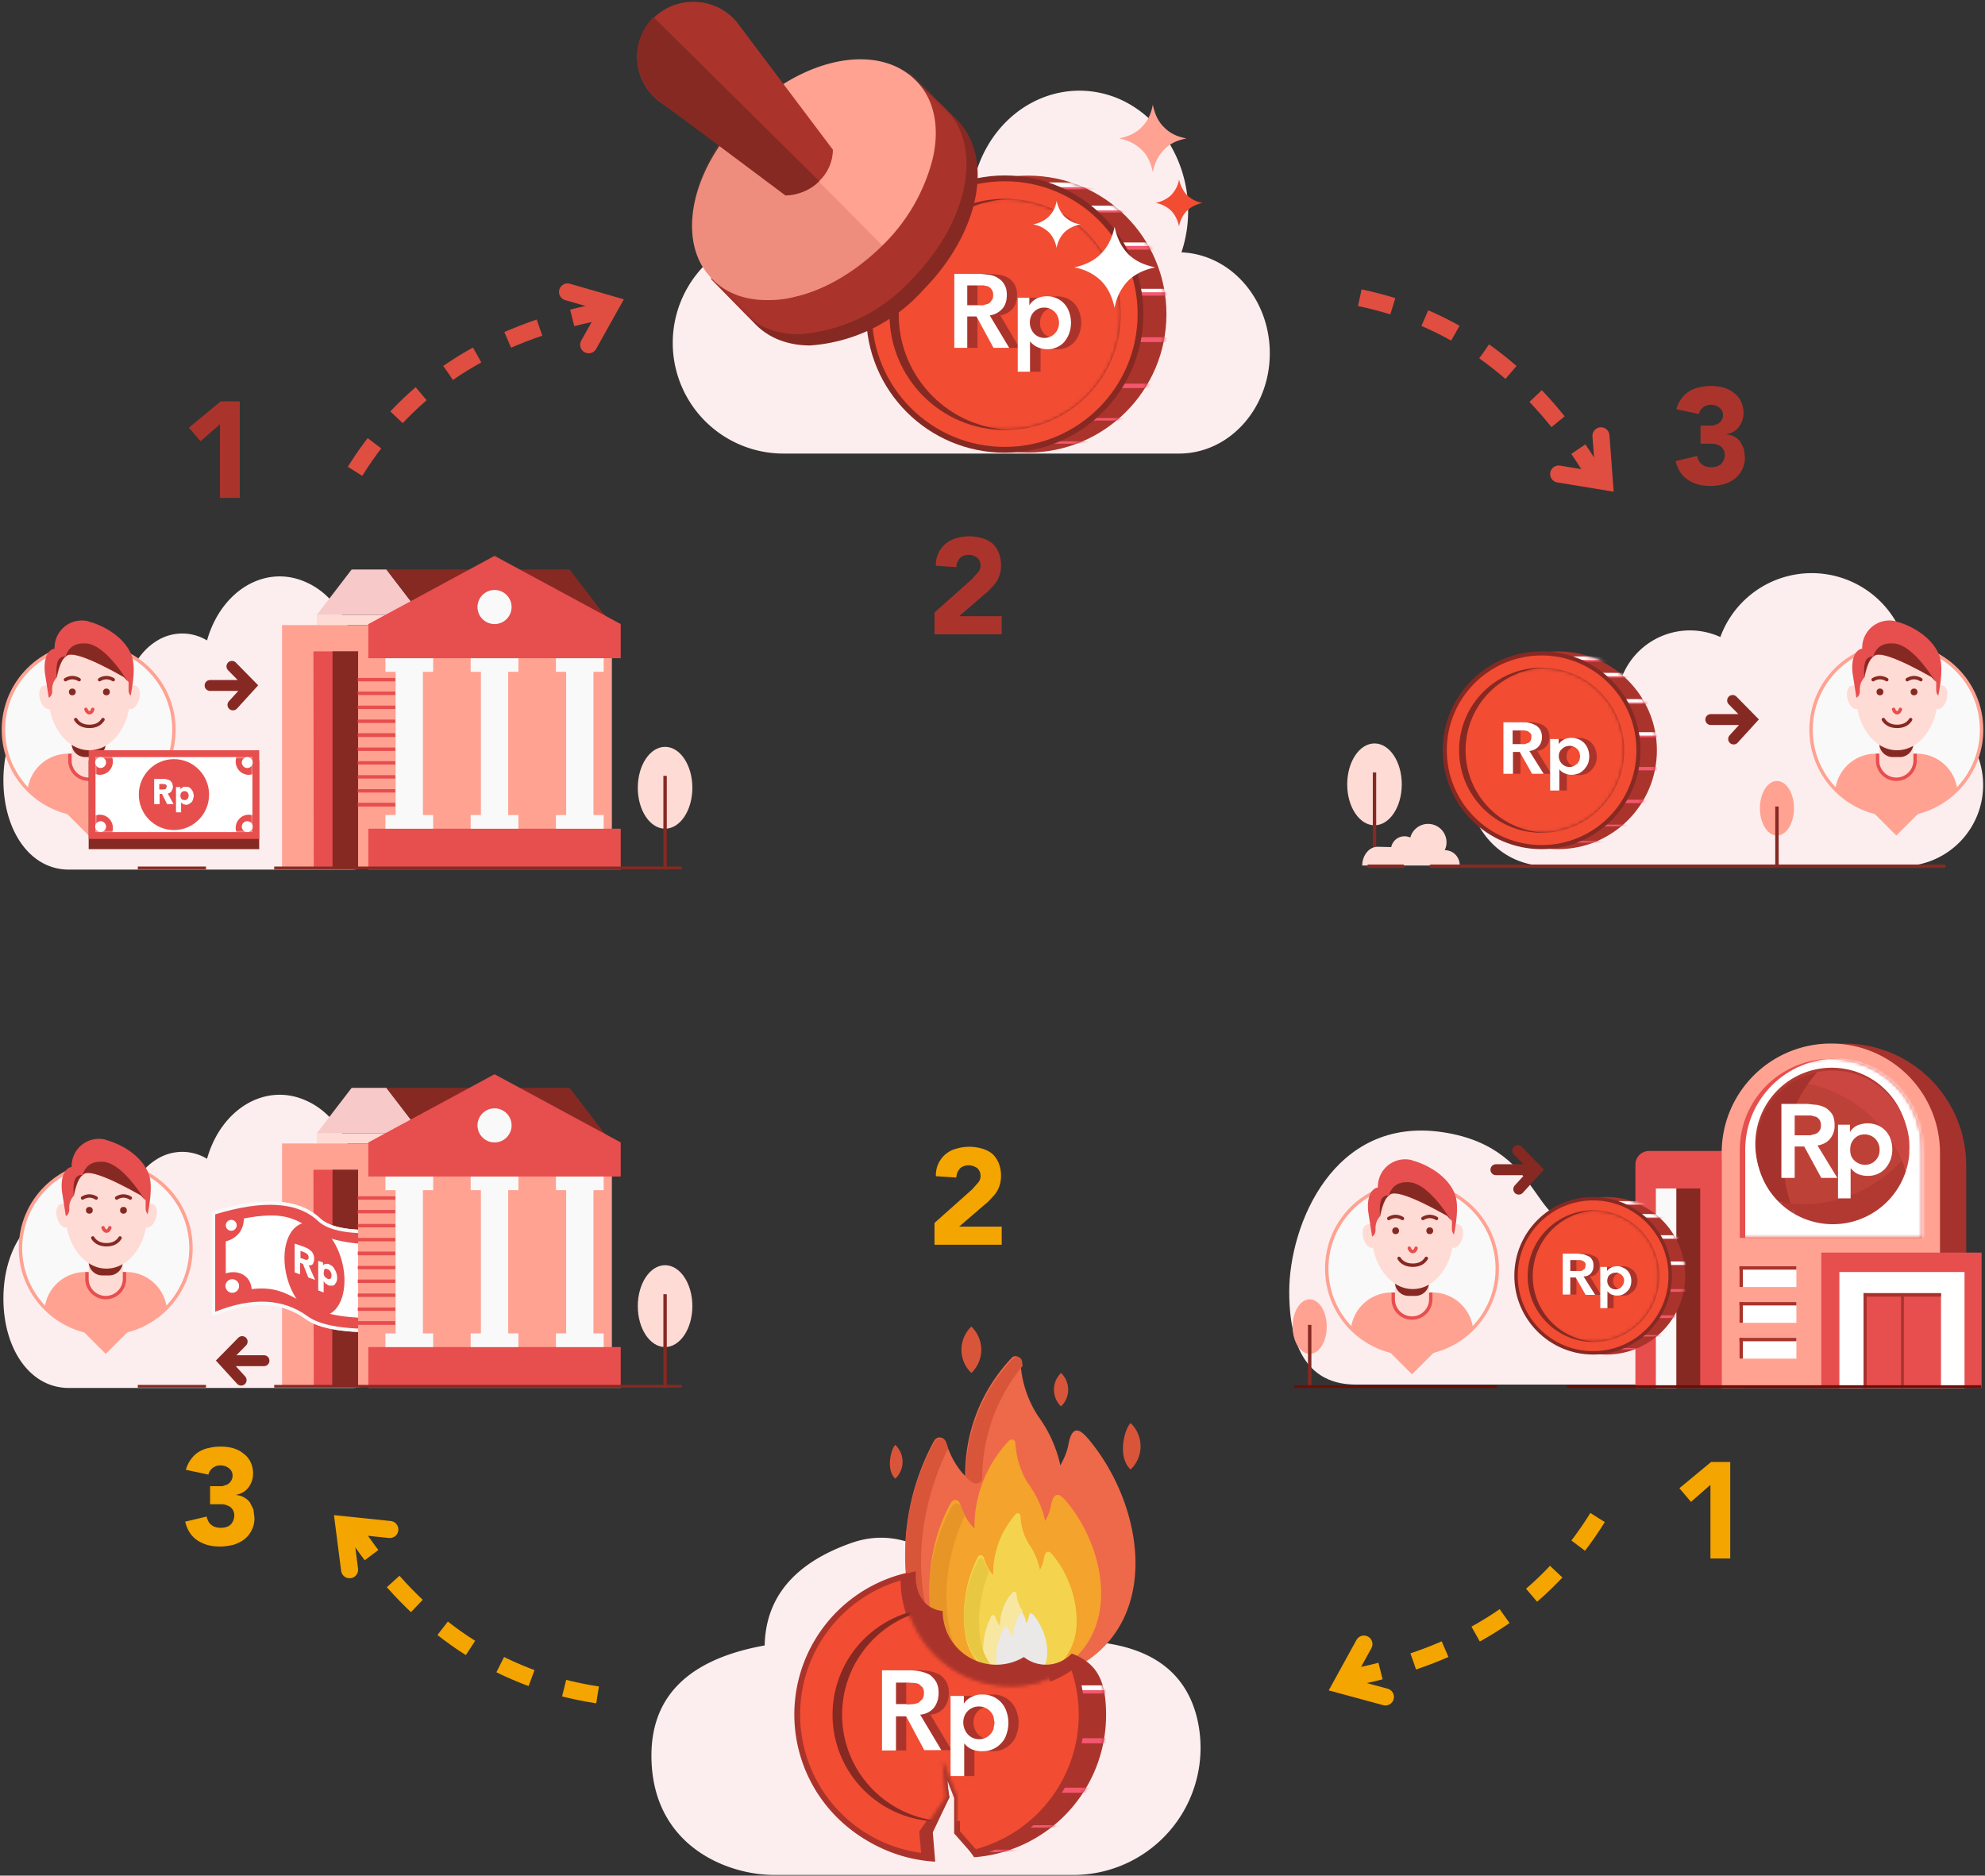 <svg xmlns="http://www.w3.org/2000/svg" xmlns:xlink="http://www.w3.org/1999/xlink" width="582" height="550"><rect width="100%" height="100%" fill="#333333" stroke="none"/><defs><circle id="a" cx="40.6" cy="40.6" r="40.6"/><circle id="c" cx="40.6" cy="40.6" r="40.6"/><circle id="e" cx="33.9" cy="33.9" r="33.9"/><circle id="g" cx="33.9" cy="33.9" r="33.9"/><path id="i" d="M79.2 60L66 73.3c-4 4.2-9.7 6.2-16 6.2A49 49 0 0 1 17 63.3C.3 46.5-3.9 24.5 7.1 13.3L21.1 0l58 60z"/><path id="k" d="M0 0h46.2v22.1H0z"/><path id="m" d="M0 0h46.2v22.1H0z"/><path id="o" d="M0 0h46.2v22.1H0z"/><path id="q" d="M0 0h46.2v22.1H0z"/><circle id="s" cx="29" cy="29" r="29"/><circle id="u" cx="29" cy="29" r="29"/><circle id="w" cx="24.2" cy="24.2" r="24.2"/><circle id="y" cx="24.2" cy="24.2" r="24.2"/><path id="A" d="M0 0h22.7v27.8H0z"/><path id="C" d="M26.7 0c14.8 0 26.8 12 26.8 26.7v25.8H0V26.7C0 12 12 0 26.7 0z"/><path id="E" d="M26.7 0c14.8 0 26.8 12 26.8 26.7v25.8H0V26.7C0 12 12 0 26.7 0z"/><ellipse id="G" cx="23.1" cy="23.1" rx="23.1" ry="23.1"/><ellipse id="I" cx="23.1" cy="23.1" rx="23.1" ry="23.1"/><ellipse id="K" cx="19.3" cy="19.3" rx="19.3" ry="19.3"/><ellipse id="M" cx="19.3" cy="19.3" rx="19.3" ry="19.3"/><path id="O" d="M23.3 51.6c.8 0 3 8.6 6.5 25.8l.6 6.6a41.8 41.8 0 0 0 38.7-41.8c0-9.5-2.4-15-10.1-17.8v.5c.1 1.8 0 2.8-.5 3.1C38 42 23.9 45.8 20 43.8c-6-3 1.7-22.3-5.4-22.3-3 0-3.4-7.1-1.5-21.3L12 .6C-5.1 6.4 2.9 23 2.9 42.2c0 23.9-3.5 9.4 20.4 9.4z"/><path id="Q" d="M23.3 51.6c.8 0 3 8.6 6.5 25.8l.6 6.6a41.8 41.8 0 0 0 38.7-41.8c0-9.5-2.4-15-10.1-17.8v.5c.1 1.8 0 2.8-.5 3.1C38 42 23.9 45.8 20 43.8c-6-3 1.7-22.3-5.4-22.3-3 0-3.4-7.1-1.5-21.3L12 .6C-5.1 6.4 2.9 23 2.9 42.2c0 23.9-3.5 9.4 20.4 9.4z"/><path id="S" d="M52.3 81.4L47 75.6V65.2l-4.2-10.7 1 10.7-7 10.4.6 7a41.8 41.8 0 0 1-6-82v.7A31.3 31.3 0 0 0 81 26.7a41.7 41.7 0 0 1-28.7 54.7z"/><path id="U" d="M52.3 81.4L47 75.6V65.2l-4.2-10.7 1 10.7-7 10.4.6 7a41.8 41.8 0 0 1-6-82v.7A31.3 31.3 0 0 0 81 26.7a41.7 41.7 0 0 1-28.7 54.7z"/><path id="W" d="M52.3 81.4L47 75.6V65.2l-4.2-10.7 1 10.7-7 10.4.6 7a41.8 41.8 0 0 1-6-82v.7A31.3 31.3 0 0 0 81 26.7a41.7 41.7 0 0 1-28.7 54.7z"/><path id="Y" d="M52.3 81.4L47 75.6V65.2l-4.2-10.7 1 10.7-7 10.4.6 7a41.8 41.8 0 0 1-6-82v.7A31.3 31.3 0 0 0 81 26.7a41.7 41.7 0 0 1-28.7 54.7z"/></defs><g fill="none" fill-rule="evenodd"><path fill="#FCEEEE" fill-rule="nonzero" d="M229.8 68.1c2 0 21 .2 23 .6 1.4-8 6.1-14.7 12.6-18.4a21.9 21.9 0 0 1 21-.4c6-18.4 24.3-27.8 41-21.2 16.5 6.7 25.1 27 19 45.3 14.6.6 26.1 13.9 25.9 30-.2 16-12 29-26.6 29h-116a32.4 32.4 0 0 1 0-64.9z"/><path fill="#FFA292" fill-rule="nonzero" d="M328.1 40.6c2.8-.6 5-1.6 6.6-3.3 1.7-1.6 2.8-3.8 3.3-6.6.6 2.8 1.6 5 3.3 6.6 1.6 1.7 3.8 2.8 6.6 3.3-2.8.5-5 1.6-6.6 3.3a12.5 12.5 0 0 0-3.3 6.6c-.6-2.8-1.6-5-3.3-6.6a12.5 12.5 0 0 0-6.6-3.3z"/><g transform="translate(254 51.5)"><circle cx="40.6" cy="40.6" r="40.6" fill="#AA342C" fill-rule="nonzero" transform="translate(6.8)"/><g transform="translate(6.8)"><mask id="b" fill="#fff"><use xlink:href="#a"/></mask><path fill="#F5576E" fill-rule="nonzero" d="M40.6 3.4h40.7V4H40.6v-.7zm0 6.8h40.7v.6H40.6v-.6zm0 10.1h40.7v1.4H40.6v-1.4zm0 13.6h40.7v1.3H40.6V34zm0 13.5h40.7v1.4H40.6v-1.4zm0 13.6h40.7v1.3H40.6V61zm0 10.1h40.7v.7H40.6v-.7zm0 6.8h40.7v.7H40.6v-.7z" mask="url(#b)"/></g><g transform="translate(6.8)"><mask id="d" fill="#fff"><use xlink:href="#c"/></mask><path fill="#FFF" fill-rule="nonzero" d="M63.7 19.6h15.6v1H63.7v-1zm2 13.6h15.6v1H65.7v-1zM58.3 8.8h15.5v1.4H58.3V8.8zM46.7 2h15.6v1.4H46.7V2z" mask="url(#d)"/></g><circle cx="40.6" cy="40.6" r="39.8" fill="#F24C32" fill-rule="nonzero" stroke="#862923" stroke-width="1.7"/><g><circle cx="33.9" cy="33.9" r="33.9" fill="#862923" fill-rule="nonzero" transform="translate(6.8 6.8)"/><g transform="translate(6.8 6.8)"><mask id="f" fill="#fff"><use xlink:href="#e"/></mask><circle cx="36.6" cy="33.9" r="33.9" fill="#F24C32" fill-rule="nonzero" mask="url(#f)"/></g><g transform="translate(6.8 6.8)"><mask id="h" fill="#fff"><use xlink:href="#g"/></mask><g fill-rule="nonzero" mask="url(#h)"><path fill="#AA342C" d="M22 22h7.4l3 .3c1 .2 1.8.5 2.6 1 .7.5 1.3 1.1 1.7 1.9.5.8.7 1.8.7 3 0 1.6-.4 3-1.3 4-.8 1-2 1.7-3.6 2l5.6 9.5h-4.6l-5-9.2h-2.7v9.2H22V22zm6.8 9.2h1.6l1.5-.4c.4-.2.8-.5 1.1-1 .3-.3.4-.9.4-1.6a2.4 2.4 0 0 0-1.4-2.4l-1.4-.4h-4.8v5.8h3zM40.7 29H44v2.2c.6-.9 1.3-1.5 2.2-2 .9-.4 1.9-.6 2.9-.6s2 .2 3 .6a6.7 6.7 0 0 1 3.6 4.1 9.4 9.4 0 0 1 0 6.1c-.3.9-.8 1.7-1.4 2.5a6.6 6.6 0 0 1-5 2.2 6.9 6.9 0 0 1-3.3-.8 5.6 5.6 0 0 1-1.7-1.4v8.8h-3.7V29zm12 7.4c0-.6-.1-1.2-.3-1.7a4.2 4.2 0 0 0-4-2.8 4.1 4.1 0 0 0-4 2.8 4.9 4.9 0 0 0 0 3.3 4.2 4.2 0 0 0 4 2.8 4.1 4.1 0 0 0 4-2.8c.2-.5.3-1 .3-1.6z"/><path fill="#FFF" d="M19 22h7.4l3 .3c1 .2 1.8.5 2.5 1 .8.5 1.4 1.1 1.8 1.9.5.8.7 1.8.7 3 0 1.6-.4 3-1.3 4s-2 1.7-3.7 2l5.7 9.5h-4.6l-5-9.2h-2.7v9.2H19V22zm6.8 9.2h1.6l1.5-.4c.4-.2.8-.5 1-1 .4-.3.5-.9.5-1.6 0-.6-.1-1.1-.4-1.5-.2-.4-.6-.7-1-1l-1.4-.3h-4.8v5.8h3zM37.7 29H41v2.2c.6-.9 1.3-1.5 2.2-2a7.2 7.2 0 0 1 5.9 0 6.7 6.7 0 0 1 3.6 4.1 9.3 9.3 0 0 1 0 6.1c-.3.9-.8 1.7-1.4 2.5a6.6 6.6 0 0 1-5.1 2.2 6.9 6.9 0 0 1-3.2-.8 5.5 5.5 0 0 1-1.7-1.4h-.1v8.8h-3.6V29zm12 7.4c0-.6-.1-1.2-.3-1.7a4.2 4.2 0 0 0-4-2.8 4.1 4.1 0 0 0-4 2.8 4.9 4.9 0 0 0 .9 4.7 4.2 4.2 0 0 0 4.9 1 4.2 4.2 0 0 0 2.2-2.4c.2-.5.3-1 .3-1.6z"/></g></g></g></g><path fill="#FFF" fill-rule="nonzero" d="M302.9 65.8c2-.4 3.5-1.2 4.6-2.3 1.2-1.2 2-2.7 2.3-4.6.4 1.9 1.2 3.4 2.3 4.6 1.2 1.1 2.7 2 4.7 2.3-2 .4-3.5 1.2-4.7 2.3a8.8 8.8 0 0 0-2.3 4.6c-.4-1.9-1.1-3.4-2.3-4.6a8.8 8.8 0 0 0-4.6-2.3z"/><path fill="#F24C32" fill-rule="nonzero" d="M338.8 59.5c1.9-.4 3.4-1.2 4.6-2.3 1.1-1.2 2-2.7 2.3-4.6.4 1.9 1.2 3.4 2.3 4.6 1.2 1.1 2.7 2 4.6 2.3-1.9.4-3.4 1.2-4.6 2.3a8.8 8.8 0 0 0-2.3 4.6c-.4-1.9-1.2-3.4-2.3-4.6a8.8 8.8 0 0 0-4.6-2.3z"/><path fill="#FFF" fill-rule="nonzero" d="M315 78.4c3.2-.7 5.9-2 7.8-4 2-2 3.3-4.6 4-7.9.7 3.3 2 6 4 8s4.6 3.2 7.9 3.9c-3.3.7-6 2-8 4a15 15 0 0 0-3.9 7.9c-.7-3.3-2-6-4-8a15 15 0 0 0-7.9-3.9z"/><path fill="#862923" fill-rule="nonzero" d="M208.5 81.8l13 13.3c4.1 4.2 9.8 6.2 16 6.2A49 49 0 0 0 270.7 85c16.6-16.8 20.9-38.8 9.8-50l-14-13.3-58 60z"/><g transform="matrix(-1 0 0 1 287.7 21.8)"><mask id="j" fill="#fff"><use xlink:href="#i"/></mask><path fill="#AA342C" fill-rule="nonzero" d="M82.5 56.7L69.5 70c-4.1 4.2-9.8 6.2-16 6.2A49 49 0 0 1 20.3 60C3.7 43.2-.6 21.2 10.5 10l13-13.3 59 60z" mask="url(#j)"/></g><path fill="#FFA292" fill-rule="nonzero" d="M209 82c4 4 9.5 6 16 6 2.4 0 5-.2 7.7-.9 9-2 18-7.3 25.7-14.8a54 54 0 0 0 15-25.5c2.3-9.5.5-18-5.1-23.4-8.8-8.7-24.8-7.9-39.8 2L211 42.7c-10 14.8-10.8 30.7-2 39.3z"/><path fill="#AA342C" fill-rule="nonzero" d="M209 82c4.1 4 9.6 6 16 6 2.5 0 5.2-.3 7.9-1a55 55 0 0 0 25.8-15l-38.9-39.2-8.8 8.9c-10 15.1-10.8 31.4-2 40.2z" opacity=".2"/><path fill="#AA342C" fill-rule="nonzero" d="M230.9 57c3.5 0 6.9-1.4 9.3-3.9 2.5-2.4 4-5.7 4-9.2l-28-37.2c-5.9-7.5-17.5-8.4-24.6-1.4-7 6.9-6.2 18.3 1.5 24.3L231 57z"/><path fill="#862923" fill-rule="nonzero" d="M230.4 57.3c3.5 0 7.4-1.7 9.8-4.2L191.6 5c-7 7-6.2 18.5 1.5 24.5l37.3 27.9z"/><path fill="#FCEEEE" fill-rule="nonzero" d="M20.2 202.5c1.4 0 15 .2 16.5.6 1-6.5 4.3-12 9-15a14 14 0 0 1 15-.3c4.2-14.8 17.3-22.5 29.2-17 11.8 5.3 18 21.7 13.7 36.6 10.3.4 18.6 11.1 18.4 24.1-.2 13-8.6 23.5-19 23.5H20.2C8.6 255 1 243.3 1 228.8s7.6-26.3 19.2-26.3z"/><g transform="translate(1 163)"><path fill="#FFA292" fill-rule="nonzero" d="M107.2 20.3h71.2v71.4h-71.2z"/><path fill="#FFDBD5" fill-rule="nonzero" d="M91.9 17.3h30.6v3H91.9z"/><path fill="#FEA0AD" fill-rule="nonzero" d="M122.5 17.3h53.7v3h-53.7z"/><path fill="#F7C9C9" fill-rule="nonzero" d="M102.1 4h10.2l10.2 13.3H91.9z"/><path fill="#862923" fill-rule="nonzero" d="M112.3 4H166l10.2 13.3h-53.7z"/><path fill="#FFA292" fill-rule="nonzero" d="M81.7 20.3h30.6v71.4H81.7z"/><path fill="#E74E4E" fill-rule="nonzero" d="M90.9 28H104v63.7H91z"/><path fill="#862923" fill-rule="nonzero" d="M96.5 28h7.6v63.7h-7.6z"/><g transform="translate(0 19)"><circle cx="25" cy="32" r="25" fill="#F9F9F9" fill-rule="nonzero" stroke="#FFA292"/><path fill="#FFA292" fill-rule="nonzero" d="M17 55h16l-8 8z"/><path fill="#FFA292" fill-rule="nonzero" d="M7.1 49.5A12 12 0 0 1 19 39h12a12 12 0 0 1 11.9 10.5 25 25 0 0 1-35.8 0z"/><path fill="#E74E4E" fill-rule="nonzero" d="M19 39h12v2a6 6 0 1 1-12 0v-2z"/><path fill="#FFDBD5" fill-rule="nonzero" d="M20 36h10v5a5 5 0 0 1-10 0v-5z"/><path fill="#862923" fill-rule="nonzero" d="M20 36h10a4 4 0 0 1-4 4h-2a4 4 0 0 1-4-4z"/><g transform="translate(10)"><path fill="#FFDBD5" fill-rule="nonzero" d="M27 25.9c1 .3 2.3-1 2.8-2.9s0-3.6-1-3.9c-1-.3-2.4 0-2.9 1.9-.5 1.8 0 4.6 1 4.9zm-23.5 0c-1 .3-2.3-1-2.8-2.9s0-3.6 1-3.9c1-.3 2.4 0 2.9 1.9.5 1.8 0 4.6-1 4.9z"/><path fill="#FFDBD5" fill-rule="nonzero" d="M15.2 38c6.7 0 12-7.2 12-16 0-9 .2-16-12-16s-12 7-12 16c0 8.8 5.4 16 12 16z"/><circle cx="20.2" cy="20.9" r="1" fill="#862923" fill-rule="nonzero"/><circle cx="10.2" cy="20.9" r="1" fill="#862923" fill-rule="nonzero"/><path stroke="#862923" stroke-linecap="round" d="M19.2 29c-.8 1.3-2.1 2-4 2-1.8 0-3.2-.7-4-2"/><path stroke="#E74E4E" stroke-linecap="round" d="M16.2 26c-.2.6-.5 1-1 1-.4 0-.8-.4-1-1"/><path stroke="#862923" stroke-linecap="round" d="M22.2 17.3a4 4 0 0 0-2-.6 4 4 0 0 0-2 .6m-6 0a4 4 0 0 0-2-.6 4 4 0 0 0-2 .6"/><path fill="#E74E4E" fill-rule="nonzero" d="M15 .2A8 8 0 0 0 5 8.2c-2.3.4-3.3 3.5-2.8 7.4l1.1 7c.7-.4 1-1.1 1-2V20a5 5 0 0 1 1.4-3.4c.7-3.4 1.6-5.4 2.6-6 1.2-1.7 6.9.2 17.1 6l1.3 1.4v2.3c0 .7.2 1.3.6 1.7 1.2-6 1.2-10.1 0-12.5-2.8-6-10-8.7-12.2-9.2z"/><path fill="#862923" fill-rule="nonzero" d="M26.6 18l-1.3-1.5c-10.3-5.8-16-7.7-17-6-1.1.6-2 2.6-2.7 6-.2-3 .1-4.8 1-5.5.6-.4 1-.6 1.6-.4.9-3 3-4.2 6.3-3.9 3.3.4 7.4 4 12 11.2z"/></g></g><g transform="translate(25 57)"><path fill="#862923" fill-rule="nonzero" d="M0 3h50v26H0z"/><path fill="#E74E4E" fill-rule="nonzero" d="M0 0h50v26H0z"/><path fill="#FFF" fill-rule="nonzero" d="M2 2h46v22H2z"/><g transform="translate(2 2)"><mask id="l" fill="#fff"><use xlink:href="#k"/></mask><ellipse cx="1.3" cy="1.3" fill="#E74E4E" fill-rule="nonzero" mask="url(#l)" rx="3.8" ry="3.9"/></g><g transform="translate(2 2)"><mask id="n" fill="#fff"><use xlink:href="#m"/></mask><ellipse cx="1.3" cy="20.8" fill="#E74E4E" fill-rule="nonzero" mask="url(#n)" rx="3.8" ry="3.9"/></g><g transform="translate(2 2)"><mask id="p" fill="#fff"><use xlink:href="#o"/></mask><ellipse cx="44.9" cy="1.3" fill="#E74E4E" fill-rule="nonzero" mask="url(#p)" rx="3.8" ry="3.9"/></g><g transform="translate(2 2)"><mask id="r" fill="#fff"><use xlink:href="#q"/></mask><ellipse cx="44.9" cy="20.8" fill="#E74E4E" fill-rule="nonzero" mask="url(#r)" rx="3.8" ry="3.9"/></g><ellipse cx="46.5" cy="3.6" fill="#FFF" fill-rule="nonzero" rx="1.6" ry="1.6"/><ellipse cx="46.5" cy="22.4" fill="#FFF" fill-rule="nonzero" rx="1.6" ry="1.6"/><ellipse cx="3.5" cy="3.6" fill="#FFF" fill-rule="nonzero" rx="1.6" ry="1.6"/><ellipse cx="3.5" cy="22.4" fill="#FFF" fill-rule="nonzero" rx="1.6" ry="1.6"/><ellipse cx="25" cy="13" fill="#E74E4E" fill-rule="nonzero" rx="10.3" ry="10.4"/><path fill="#FFF" fill-rule="nonzero" d="M19.2 8.4H22c.4 0 .7 0 1 .2.4 0 .6.2.9.3l.6.7.2 1c0 .6-.2 1-.4 1.4-.3.4-.7.6-1.1.7l1.7 3.1H23l-1.5-3h-.7v3h-1.6V8.4zm1.6 3.1H22l.4-.1c.2 0 .3-.1.3-.3l.2-.4-.1-.5-.3-.2-.4-.1a3 3 0 0 0-.4 0h-1v1.6zm4.8-.7h1.3v.6l.6-.5.4-.2h.5l1 .1.7.6.5.8.2 1c0 .4 0 .7-.2 1 0 .4-.2.7-.4 1l-.7.5c-.3.2-.6.3-1 .3l-.8-.2-.6-.5v2.9h-1.5v-7.4zm1.3 2.5c0 .4.1.7.3 1 .2.2.5.3 1 .3.3 0 .6-.1.8-.4.2-.2.3-.5.3-1 0-.3-.1-.6-.3-.8-.2-.3-.5-.4-.9-.4s-.7.1-.9.4c-.2.2-.3.5-.3.9z"/></g><path stroke="#862923" stroke-linecap="round" stroke-width="3.2" d="M60.6 38h9.1m-2.4 5.7l5.2-5.7-5.5-5.6"/><path fill="#FFA292" fill-rule="nonzero" d="M116.5 28H104v63.7h12.4z"/><path fill="#E74E4E" fill-rule="nonzero" d="M103.9 35.8h11v1h-11v-1zm0 4h11v1h-11v-1zm0 4.1h11v1h-11v-1zm0 4.1h11v1h-11v-1zm0 4h11v1.1h-11v-1zm0 4.2h11v1h-11v-1zm0 4h11v1h-11v-1zm0 4.1h11v1h-11v-1zm0 4.1h11v1h-11v-1zm0 4h11v1.1h-11v-1zM107 80h74v12h-74V80z"/><path fill="#F9F9F9" fill-rule="nonzero" d="M123 34v42h3v4h-14v-4h3V34h-3v-4h14v4h-3zm25 0v42h3v4h-14v-4h3V34h-3v-4h14v4h-3zm25 0v42h3v4h-14v-4h3V34h-3v-4h14v4h-3z"/><path stroke="#862923" stroke-width=".8" d="M79.4 91.5h119.5m-159.5 0h20"/><path fill="#E74E4E" fill-rule="nonzero" d="M107 20l37-20 37 20v10h-74z"/><circle cx="144" cy="15" r="5" fill="#F9F9F9" fill-rule="nonzero"/></g><g transform="translate(187 219)"><ellipse cx="8" cy="12" fill="#FFDBD5" fill-rule="nonzero" rx="8" ry="12"/><path stroke="#862923" stroke-linecap="square" d="M8 9v26.5"/></g><path fill="#FCEEEE" fill-rule="nonzero" d="M454 201.5c1.7 0 18.8.2 20.5.6a21.4 21.4 0 0 1 29.9-15.3 28.5 28.5 0 1 1 53.6 19.6 23.8 23.8 0 0 1-.7 47.6H454c-14.5 0-24-11.7-24-26.2s9.5-26.3 24-26.3z"/><g transform="matrix(-1 0 0 1 411 218)"><ellipse cx="8" cy="12" fill="#FFDBD5" fill-rule="nonzero" rx="8" ry="12"/><path stroke="#862923" stroke-linecap="square" d="M8 9v26.5"/></g><g transform="matrix(-1 0 0 1 526 229)"><ellipse cx="5" cy="8" fill="#FFA292" fill-rule="nonzero" rx="5" ry="8"/><path stroke="#862923" stroke-linecap="square" d="M5 8v16.7"/></g><path fill="#FFDBD5" fill-rule="nonzero" d="M404 248.3l3.9.1a4 4 0 0 1 5.6-2.8 5.4 5.4 0 1 1 10.1 3.7c2.5 0 4.4 2 4.4 4.5h-28.6c0-2.7 1.8-5.5 4.6-5.5z"/><path stroke="#862923" stroke-linecap="round" stroke-width="3.2" d="M501.6 211h9.1m-2.4 5.7l5.2-5.7-5.5-5.6"/><path stroke="#862923" stroke-linecap="round" d="M419.6 254H570m-168.7 0h10"/><g transform="translate(423 191)"><circle cx="29" cy="29" r="29" fill="#AA342C" fill-rule="nonzero" transform="translate(4.8)"/><g transform="translate(4.8)"><mask id="t" fill="#fff"><use xlink:href="#s"/></mask><path fill="#F5576E" fill-rule="nonzero" d="M29 2.4h29V3H29v-.5zm0 4.9h29v.4H29v-.4zm0 7.2h29v1H29v-1zm0 9.7h29v1H29v-1zm0 9.7h29v1H29v-1zm0 9.6h29v1H29v-1zm0 7.3h29v.5H29v-.5zm0 4.8h29v.5H29v-.5z" mask="url(#t)"/></g><g transform="translate(4.8)"><mask id="v" fill="#fff"><use xlink:href="#u"/></mask><path fill="#FFF" fill-rule="nonzero" d="M45.5 14h11.1v1H45.5v-1zm1.4 9.7h11.2v1H46.9v-1zM41.6 6.3h11.1v1h-11v-1zm-8.2-4.8h11.1v1H33.4v-1z" mask="url(#v)"/></g><circle cx="29" cy="29" r="28.4" fill="#F24C32" fill-rule="nonzero" stroke="#862923" stroke-width="1.2"/><g><circle cx="24.2" cy="24.2" r="24.2" fill="#862923" fill-rule="nonzero" transform="translate(4.8 4.8)"/><g transform="translate(4.8 4.8)"><mask id="x" fill="#fff"><use xlink:href="#w"/></mask><circle cx="26.1" cy="24.2" r="24.2" fill="#F24C32" fill-rule="nonzero" mask="url(#x)"/></g><g transform="translate(4.8 4.8)"><mask id="z" fill="#fff"><use xlink:href="#y"/></mask><g fill-rule="nonzero" mask="url(#z)"><path fill="#AA342C" d="M15.2 16h5.4c.8 0 1.5 0 2.2.2.7.1 1.3.4 1.9.7.5.3 1 .8 1.3 1.3.3.6.5 1.3.5 2.1 0 1.1-.3 2-1 2.8a4 4 0 0 1-2.6 1.3l4.1 6.7h-3.4L20 24.7h-2v6.4h-2.8V16zm5 6.4h1.1c.4 0 .8-.2 1.1-.3.4-.1.6-.3.8-.6.3-.3.4-.7.4-1.2 0-.4-.1-.8-.3-1l-.8-.7-1-.2H18v4h2.2zm8.7-1.5h2.5v1.5c.4-.6 1-1 1.6-1.4a5.5 5.5 0 0 1 4.3 0A4.9 4.9 0 0 1 40 24a6.2 6.2 0 0 1 0 4.2c-.3.7-.7 1.2-1.1 1.7-.5.5-1 .9-1.6 1.2-.7.2-1.4.4-2.1.4a5.3 5.3 0 0 1-2.3-.6 4 4 0 0 1-1.3-1V36h-2.7V20.9zm8.8 5l-.2-1a2.9 2.9 0 0 0-1.6-1.7l-1.3-.3a3.2 3.2 0 0 0-2.3 1c-.3.2-.5.6-.6 1a3.2 3.2 0 0 0 .6 3.2 3 3 0 0 0 2.3 1c.4 0 .9-.1 1.3-.3a3 3 0 0 0 1-.7l.6-1 .2-1.1z"/><path fill="#FFF" d="M13 16h5.4c.8 0 1.5 0 2.2.2.7.1 1.3.4 1.9.7.5.3 1 .8 1.3 1.3.3.6.5 1.3.5 2.1 0 1.1-.3 2-1 2.8a4 4 0 0 1-2.7 1.3l4.2 6.7h-3.4l-3.6-6.4h-2v6.4H13V16zm5 6.4H19c.4 0 .8-.2 1.1-.3.4-.1.6-.3.8-.6.2-.3.3-.7.3-1.2 0-.4 0-.8-.2-1l-.8-.7-1-.2h-3.5v4h2.1zm8.7-1.5h2.5v1.5c.4-.6 1-1 1.6-1.4a5.5 5.5 0 0 1 4.3 0 4.9 4.9 0 0 1 2.7 2.9 6.2 6.2 0 0 1 0 4.2c-.3.7-.7 1.2-1.1 1.7-.5.5-1 .9-1.6 1.2-.7.2-1.4.4-2.1.4a5.3 5.3 0 0 1-2.4-.6 4 4 0 0 1-1.2-1V36h-2.7V20.9zm8.8 5l-.2-1a2.9 2.9 0 0 0-1.6-1.7c-.5-.2-.9-.3-1.4-.3a3.2 3.2 0 0 0-2.2 1c-.3.2-.5.6-.7 1a3.2 3.2 0 0 0 .7 3.2 3 3 0 0 0 2.2 1c.5 0 1-.1 1.4-.3l1-.7.6-1 .2-1.1z"/></g></g></g></g><g transform="translate(531 182)"><circle cx="25" cy="32" r="25" fill="#F9F9F9" fill-rule="nonzero" stroke="#FFA292"/><path fill="#FFA292" fill-rule="nonzero" d="M17 55h16l-8 8z"/><path fill="#FFA292" fill-rule="nonzero" d="M7.1 49.5A12 12 0 0 1 19 39h12a12 12 0 0 1 11.9 10.5 25 25 0 0 1-35.8 0z"/><path fill="#E74E4E" fill-rule="nonzero" d="M19 39h12v2a6 6 0 1 1-12 0v-2z"/><path fill="#FFDBD5" fill-rule="nonzero" d="M20 36h10v5a5 5 0 0 1-10 0v-5z"/><path fill="#862923" fill-rule="nonzero" d="M20 36h10a4 4 0 0 1-4 4h-2a4 4 0 0 1-4-4z"/><g transform="translate(10)"><path fill="#FFDBD5" fill-rule="nonzero" d="M27 25.9c1 .3 2.3-1 2.8-2.9s0-3.6-1-3.9c-1-.3-2.4 0-2.9 1.9-.5 1.8 0 4.6 1 4.9zm-23.5 0c-1 .3-2.3-1-2.8-2.9s0-3.6 1-3.9c1-.3 2.4 0 2.9 1.9.5 1.8 0 4.6-1 4.9z"/><path fill="#FFDBD5" fill-rule="nonzero" d="M15.2 38c6.7 0 12-7.2 12-16 0-9 .2-16-12-16s-12 7-12 16c0 8.8 5.4 16 12 16z"/><circle cx="20.2" cy="20.9" r="1" fill="#862923" fill-rule="nonzero"/><circle cx="10.2" cy="20.9" r="1" fill="#862923" fill-rule="nonzero"/><path stroke="#862923" stroke-linecap="round" d="M19.2 29c-.8 1.3-2.1 2-4 2-1.8 0-3.2-.7-4-2"/><path stroke="#E74E4E" stroke-linecap="round" d="M16.2 26c-.2.6-.5 1-1 1-.4 0-.8-.4-1-1"/><path stroke="#862923" stroke-linecap="round" d="M22.2 17.3a4 4 0 0 0-2-.6 4 4 0 0 0-2 .6m-6 0a4 4 0 0 0-2-.6 4 4 0 0 0-2 .6"/><path fill="#E74E4E" fill-rule="nonzero" d="M15 .2A8 8 0 0 0 5 8.2c-2.3.4-3.3 3.5-2.8 7.4l1.1 7c.7-.4 1-1.1 1-2V20a5 5 0 0 1 1.4-3.4c.7-3.4 1.6-5.4 2.6-6 1.2-1.7 6.9.2 17.1 6l1.3 1.4v2.3c0 .7.2 1.3.6 1.7 1.2-6 1.2-10.1 0-12.5-2.8-6-10-8.7-12.2-9.2z"/><path fill="#862923" fill-rule="nonzero" d="M26.6 18l-1.3-1.5c-10.3-5.8-16-7.7-17-6-1.1.6-2 2.6-2.7 6-.2-3 .1-4.8 1-5.5.6-.4 1-.6 1.6-.4.9-3 3-4.2 6.3-3.9 3.3.4 7.4 4 12 11.2z"/></g></g><path fill="#AA342C" fill-rule="nonzero" d="M274 179.6l11-9.8 1.6-1.8c.6-.6.9-1.3.9-2.2 0-1-.4-1.7-1-2.3-.8-.5-1.6-.8-2.5-.8-1.1 0-2 .4-2.6 1-.6.8-1 1.6-1 2.6l-6-.4a8 8 0 0 1 6.1-8.1 13.2 13.2 0 0 1 7.4 0c1.1.3 2.1.8 3 1.5.8.7 1.4 1.6 1.9 2.7.4 1 .7 2.3.7 3.7 0 1-.1 1.7-.3 2.5a8.3 8.3 0 0 1-2 3.6l-1.4 1.5-8.6 7.4h12.5v5.3H274v-6.4zM64.5 124.4l-5.7 5-3.4-4 9.3-7.7h5.6V146h-5.8v-21.6zm434.1.4h3.6l1.5-.5c.4-.3.8-.6 1-1 .3-.4.5-1 .5-1.6 0-.9-.4-1.6-1-2.1-.7-.6-1.6-.9-2.6-.9-.9 0-1.7.3-2.3.8-.6.5-1 1.1-1.2 1.9l-6.6-1.4a9 9 0 0 1 1.5-3.1 8 8 0 0 1 2.2-2.1c1-.6 1.9-1 3-1.2a15 15 0 0 1 7 0c1.2.4 2.2.8 3 1.5 1 .7 1.7 1.5 2.2 2.5.5 1 .8 2.1.8 3.5 0 1.6-.5 2.9-1.3 4s-2 1.9-3.6 2.2v.1a5.6 5.6 0 0 1 4 2.2l1 2 .3 2.4a7.8 7.8 0 0 1-3 6.4c-.9.7-2 1.2-3.2 1.6-1.3.3-2.6.5-4 .5-2.5 0-4.7-.6-6.5-1.8-1.8-1.2-3-3-3.6-5.5l6.3-1.5c.2 1 .6 1.8 1.3 2.4.7.6 1.6.9 2.9.9 1.3 0 2.3-.4 2.9-1 .6-.7 1-1.6 1-2.7a3 3 0 0 0-.6-1.8 3 3 0 0 0-1.3-1c-.5-.2-1.1-.4-1.8-.4h-3.4v-5.3z"/><g stroke="#DF4E40" stroke-width="5"><path stroke-dasharray="10,10" d="M104.1 138.2c15.5-24.9 39.3-40.4 71.7-46.8"/><path stroke-linecap="round" d="M172.6 101.1l6.6-11.8-12.8-3.7"/></g><g stroke="#DF4E40" stroke-width="5"><path stroke-dasharray="10,10" d="M398.7 87.3c28.7 6 51.5 23.1 68.5 51.3"/><path stroke-linecap="round" d="M457 139l13.4 2.2-1-13.4"/></g><g><path fill="#FCEEEE" fill-rule="nonzero" d="M20.2 354.5c1.4 0 15 .2 16.5.6 1-6.5 4.3-12 9-15a14 14 0 0 1 15-.3c4.2-14.8 17.3-22.5 29.2-17 11.8 5.3 18 21.7 13.7 36.6 10.3.4 18.6 11.1 18.4 24.1-.2 13-8.6 23.5-19 23.5H20.2C8.6 407 1 395.3 1 380.8s7.6-26.3 19.2-26.3z"/><g transform="translate(6 334)"><circle cx="25" cy="32" r="25" fill="#F9F9F9" fill-rule="nonzero" stroke="#FFA292"/><path fill="#FFA292" fill-rule="nonzero" d="M17 55h16l-8 8z"/><path fill="#FFA292" fill-rule="nonzero" d="M7.1 49.5A12 12 0 0 1 19 39h12a12 12 0 0 1 11.9 10.5 25 25 0 0 1-35.8 0z"/><path fill="#E74E4E" fill-rule="nonzero" d="M19 39h12v2a6 6 0 1 1-12 0v-2z"/><path fill="#FFDBD5" fill-rule="nonzero" d="M20 36h10v5a5 5 0 0 1-10 0v-5z"/><path fill="#862923" fill-rule="nonzero" d="M20 36h10a4 4 0 0 1-4 4h-2a4 4 0 0 1-4-4z"/><g transform="translate(10)"><path fill="#FFDBD5" fill-rule="nonzero" d="M27 25.9c1 .3 2.3-1 2.8-2.9s0-3.6-1-3.9c-1-.3-2.4 0-2.9 1.9-.5 1.8 0 4.6 1 4.9zm-23.5 0c-1 .3-2.3-1-2.8-2.9s0-3.6 1-3.9c1-.3 2.4 0 2.9 1.9.5 1.8 0 4.6-1 4.9z"/><path fill="#FFDBD5" fill-rule="nonzero" d="M15.2 38c6.7 0 12-7.2 12-16 0-9 .2-16-12-16s-12 7-12 16c0 8.8 5.4 16 12 16z"/><circle cx="20.2" cy="20.9" r="1" fill="#862923" fill-rule="nonzero"/><circle cx="10.2" cy="20.9" r="1" fill="#862923" fill-rule="nonzero"/><path stroke="#862923" stroke-linecap="round" d="M19.2 29c-.8 1.3-2.1 2-4 2-1.8 0-3.2-.7-4-2"/><path stroke="#E74E4E" stroke-linecap="round" d="M16.2 26c-.2.6-.5 1-1 1-.4 0-.8-.4-1-1"/><path stroke="#862923" stroke-linecap="round" d="M22.2 17.3a4 4 0 0 0-2-.6 4 4 0 0 0-2 .6m-6 0a4 4 0 0 0-2-.6 4 4 0 0 0-2 .6"/><path fill="#E74E4E" fill-rule="nonzero" d="M15 .2A8 8 0 0 0 5 8.2c-2.3.4-3.3 3.5-2.8 7.4l1.1 7c.7-.4 1-1.1 1-2V20a5 5 0 0 1 1.4-3.4c.7-3.4 1.6-5.4 2.6-6 1.2-1.7 6.9.2 17.1 6l1.3 1.4v2.3c0 .7.2 1.3.6 1.7 1.2-6 1.2-10.1 0-12.5-2.8-6-10-8.7-12.2-9.2z"/><path fill="#862923" fill-rule="nonzero" d="M26.6 18l-1.3-1.5c-10.3-5.8-16-7.7-17-6-1.1.6-2 2.6-2.7 6-.2-3 .1-4.8 1-5.5.6-.4 1-.6 1.6-.4.9-3 3-4.2 6.3-3.9 3.3.4 7.4 4 12 11.2z"/></g></g><g transform="translate(40 315)"><path fill="#FFA292" fill-rule="nonzero" d="M68.2 20.3h71.2v71.4H68.2z"/><path fill="#FFDBD5" fill-rule="nonzero" d="M52.9 17.3h30.6v3H52.9z"/><path fill="#FEA0AD" fill-rule="nonzero" d="M83.5 17.3h53.7v3H83.5z"/><path fill="#F7C9C9" fill-rule="nonzero" d="M63.1 4h10.2l10.2 13.3H52.9z"/><path fill="#862923" fill-rule="nonzero" d="M73.3 4H127l10.2 13.3H83.5z"/><path fill="#FFA292" fill-rule="nonzero" d="M42.7 20.3h30.6v71.4H42.7z"/><path fill="#E74E4E" fill-rule="nonzero" d="M51.9 28H65v63.7H52z"/><path fill="#862923" fill-rule="nonzero" d="M57.5 28H65v63.7h-7.6z"/><g fill-rule="nonzero" transform="translate(22.1 37.3)"><path fill="#E74E4E" stroke="#F9F9F9" stroke-linejoin="round" d="M.9 3.3C15-1 25.3-.4 31.4 5.3c3.1 3 9.8 4 19.9 3.4h.5v29l-.5.1c-11.7.4-19.6-.8-23.6-3.8-6.9-5-15.7-5.5-26.5-1.2l-.7.2V3.4l.4-.1z"/><path fill="#E74E4E" stroke="#F9F9F9" stroke-linejoin="round" d="M.9 3.3C15-1 25.3-.4 31.4 5.3c3.1 3 9.8 4 19.9 3.4h.5v29l-.5.1c-11.7.4-19.6-.8-23.6-3.8-6.9-5-15.7-5.5-26.5-1.2l-.7.2V3.4l.4-.1z"/><path fill="#FFF" d="M9.4 5C20 3 24 4.5 29.4 8.3c5 3.4 13.7 5 26 4-.1 3.4 1.5 5.8 5 7l.1 11.6c-1-.5-2.4-.5-4 0-1.7.7-.2 2.4 4.3 5.3-2.7-1.5-4.6-2.2-5.7-2.2-16.5.8-21.6-1-25.7-3-6.8-3.5-9.8-6.2-17.7-5.3-.4-4.3-4.3-5.7-7.6-4.6v-9.4c3.9-1 5.3-4 5.3-6.7z"/><ellipse cx="6" cy="24.8" fill="#FFF" rx="2" ry="2"/><ellipse cx="5.7" cy="7" fill="#FFF" rx="1.6" ry="1.6"/><path fill="#E74E4E" d="M30 33.2c5 1.8 8.9-2.8 8.9-10 0-7.4-4-14.8-8.8-16.6-4.9-1.8-8.8 2.8-8.8 10 0 7.4 4 14.8 8.8 16.6z"/><path fill="#FFF" d="M24.4 12.4l2.9 1 1 .5 1 .8A3.3 3.3 0 0 1 30 17c0 .6-.2 1-.4 1.4-.3.3-.7.4-1.2.3l1.9 4.3-2-.7-1.6-4-.8-.3v3.4l-1.6-.6v-8.4zm1.6 4.2l1 .3.4.2h.5c.1 0 .3 0 .3-.2.1 0 .2-.2.2-.5s-.2-.7-.4-1c-.2 0-.3-.2-.5-.3l-.4-.2-1.1-.4v2zm5.2.8l1.4.5v.8l.6-.4h1l1 .6c.4.3.6.6.8 1a4.5 4.5 0 0 1 .6 3.6l-.5.8c-.2.2-.4.4-.7.4h-1l-1-.6c-.2-.2-.5-.5-.6-.8v3.4l-1.6-.6v-8.7zm1.6 3.4c0 .4 0 .8.3 1.2.2.3.5.5.9.7.3.1.6 0 .8 0 .2-.3.3-.6.3-1a2 2 0 0 0-.3-1.1c-.2-.4-.5-.6-.8-.7-.4-.2-.7-.2-1 0l-.2 1z"/></g><path fill="#FFA292" fill-rule="nonzero" d="M77.5 28H65v63.7h12.4z"/><path fill="#E74E4E" fill-rule="nonzero" d="M64.9 35.8h11v1h-11v-1zm0 4h11v1h-11v-1zm0 4.1h11v1h-11v-1zm0 4.1h11v1h-11v-1zm0 4h11v1.1h-11v-1zm0 4.2h11v1h-11v-1zm0 4h11v1h-11v-1zm0 4.1h11v1h-11v-1zm0 4.1h11v1h-11v-1zm0 4h11v1.1h-11v-1zM68 80h74v12H68V80z"/><path fill="#F9F9F9" fill-rule="nonzero" d="M84 34v42h3v4H73v-4h3V34h-3v-4h14v4h-3zm25 0v42h3v4H98v-4h3V34h-3v-4h14v4h-3zm25 0v42h3v4h-14v-4h3V34h-3v-4h14v4h-3z"/><path stroke="#862923" stroke-width=".8" d="M40.4 91.5h119.5M.4 91.5h20"/><path fill="#E74E4E" fill-rule="nonzero" d="M68 20l37-20 37 20v10H68z"/><circle cx="105" cy="15" r="5" fill="#F9F9F9" fill-rule="nonzero"/></g><path stroke="#862923" stroke-linecap="round" stroke-width="3.2" d="M77.4 399h-9.1m2.4 5.7l-5.2-5.7 5.5-5.6"/><g transform="translate(187 371)"><ellipse cx="8" cy="12" fill="#FFDBD5" fill-rule="nonzero" rx="8" ry="12"/><path stroke="#862923" stroke-linecap="square" d="M8 9v26.5"/></g><path fill="#FCEEEE" fill-rule="nonzero" d="M423 332c32 4.8 25.5 33.4 44 24.7 18.5-8.6 39.5-4.7 55.1 21.3 15.6 26-11.8 28-22.2 28H397.5c-11.6 0-19.5-7.5-19.5-27.2s13-51.6 45-46.8z"/><path fill="#E74E4E" fill-rule="nonzero" d="M483.5 337.5H511V407h-31.5v-65.5a4 4 0 0 1 4-4z"/><path fill="#862923" fill-rule="nonzero" d="M486.5 348.5h12V407h-12z"/><path fill="#F9F9F9" fill-rule="nonzero" d="M485.5 348.5h6V407h-6z"/><path fill="#A5322D" fill-rule="nonzero" d="M540.7 306c19.8 0 35.8 16 35.8 35.8V407h-71.7v-65.2c0-19.8 16-35.8 35.9-35.8z"/><path fill="#FFA292" fill-rule="nonzero" d="M536.8 306a32 32 0 0 1 32 32v69h-64v-69a32 32 0 0 1 32-32z"/><path fill="#E74E4E" fill-rule="nonzero" d="M534 367.3h47V407h-47z"/><path fill="#FFF" fill-rule="nonzero" d="M539.3 373H576v34h-36.7z"/><path fill="#E74E4E" fill-rule="nonzero" d="M546.4 379.2h22.7V407h-22.7z"/><g transform="translate(546.4 379.2)"><mask id="B" fill="#fff"><use xlink:href="#A"/></mask><path fill="#A5322D" fill-rule="nonzero" d="M11 0v27.8h.8V0z" mask="url(#B)"/></g><path fill="#A5322D" fill-rule="nonzero" d="M546.4 379.2h.9V407h-.9z"/><path fill="#A5322D" fill-rule="nonzero" d="M546.4 379.2h22.7v1h-22.7z"/><path fill="#FFF" fill-rule="nonzero" d="M510 371.3h16.7v6.1H510z"/><path fill="#AA342C" fill-rule="nonzero" d="M510 371.3h16.7v1H510z"/><path fill="#AA342C" fill-rule="nonzero" d="M510 371.3h1v6.1h-1z"/><path fill="#FFF" fill-rule="nonzero" d="M510 381.8h16.7v6.1H510z"/><path fill="#AA342C" fill-rule="nonzero" d="M510 381.8h16.7v1H510z"/><path fill="#AA342C" fill-rule="nonzero" d="M510 381.8h1v6.1h-1z"/><g fill-rule="nonzero"><path fill="#FFF" d="M510 392.3h16.7v6.1H510z"/><path fill="#AA342C" d="M510 392.3h16.7v1H510z"/><path fill="#AA342C" d="M510 392.3h1v6.1h-1z"/></g><path fill="#E74E4E" fill-rule="nonzero" d="M536.8 310.4c14.8 0 26.7 12 26.7 26.7V363h-53.4v-25.8c0-14.8 12-26.7 26.7-26.7z"/><g transform="translate(510 310.4)"><mask id="D" fill="#fff"><use xlink:href="#C"/></mask><path fill="#FFF" fill-rule="nonzero" d="M28.5 0c14.7 0 26.7 12 26.7 26.7v25.8H1.7V26.7C1.7 12 13.7 0 28.5 0z" mask="url(#D)"/></g><g transform="translate(510 310.4)"><mask id="F" fill="#fff"><use xlink:href="#E"/></mask><g fill-rule="nonzero" mask="url(#F)"><path fill="#B13932" d="M48.3 18A22.4 22.4 0 1 0 6.5 34 22.4 22.4 0 0 0 48.3 18z"/><path fill="#CC4641" d="M48.3 18c1.2 3 1.7 6 1.5 9.2l-2.2 2.7A38.8 38.8 0 0 0 20 7.4C21 6.2 21.8 5 22.7 4A22.5 22.5 0 0 1 48.3 18zM49.8 27.2c0 2-.4 3.9-1 5.8l-.6-1.7-.6-1.4 2.2-2.7z"/><path fill="#B13932" d="M48.2 31.3l.6 1.7a22.5 22.5 0 0 1-32.6 12.6 30.7 30.7 0 0 1-1.2-3.1 39 39 0 0 0 32.6-12.6l.6 1.4z"/><path fill="#BE4137" d="M47.6 29.9A39 39 0 0 1 15 42.5c-4-11.9-2.2-25 5.1-35.1a38.8 38.8 0 0 1 27.5 22.5z"/><path fill="#A5322D" d="M22.7 4.1c-.9 1-1.8 2.1-2.6 3.3-1.3-.3-2.7-.6-4-.7 2-1.2 4.3-2 6.6-2.6z"/><path fill="#A5322D" d="M16 6.7c1.4.1 2.8.4 4.1.7A38.8 38.8 0 0 0 15 42.5a38 38 0 0 1-3.5-.5A22.5 22.5 0 0 1 16 6.7z"/><path fill="#B13932" d="M15.5 44l.7 1.6a22 22 0 0 1-4.7-3.6l3.5.5.5 1.5z"/><path fill="#FFF" d="M12.3 13.3h7.5l3 .3c1 .2 1.9.5 2.7 1 .7.5 1.3 1.1 1.8 1.9.4.8.6 1.8.6 3a6 6 0 0 1-1.3 4c-.8 1-2 1.7-3.7 2l5.8 9.5H24l-5-9.2h-2.8V35h-3.9V13.3zm6.9 9.2h1.6l1.5-.4c.5-.2.9-.5 1.2-1 .3-.3.4-.9.4-1.6 0-.5-.1-1-.4-1.5-.3-.4-.6-.7-1-.9l-1.5-.4h-4.8v5.8h3zm9.7-3.1h3.5v2.2c.5-.9 1.3-1.6 2.2-2 1-.4 2-.6 3-.6s2 .2 3 .6a6.8 6.8 0 0 1 3.7 4 9.2 9.2 0 0 1 0 6.1c-.4 1-.9 1.8-1.5 2.5a6.7 6.7 0 0 1-5.1 2.2 7.2 7.2 0 0 1-3.3-.7 5.7 5.7 0 0 1-1.7-1.5h-.1V41h-3.7V19.4zm12.2 7.3c0-.6-.1-1.1-.3-1.6-.2-.6-.5-1-.9-1.5a4.5 4.5 0 0 0-5-1c-1 .5-1.8 1.4-2.2 2.5-.3 1-.3 2.2 0 3.3.2.5.5 1 .9 1.4a4.5 4.5 0 0 0 5 1 4.3 4.3 0 0 0 2.5-4z"/></g></g><g transform="translate(389 340)"><circle cx="25" cy="32" r="25" fill="#F9F9F9" fill-rule="nonzero" stroke="#FFA292"/><path fill="#FFA292" fill-rule="nonzero" d="M17 55h16l-8 8z"/><path fill="#FFA292" fill-rule="nonzero" d="M7.1 49.5A12 12 0 0 1 19 39h12a12 12 0 0 1 11.9 10.5 25 25 0 0 1-35.8 0z"/><path fill="#E74E4E" fill-rule="nonzero" d="M19 39h12v2a6 6 0 1 1-12 0v-2z"/><path fill="#FFDBD5" fill-rule="nonzero" d="M20 36h10v5a5 5 0 0 1-10 0v-5z"/><path fill="#862923" fill-rule="nonzero" d="M20 36h10a4 4 0 0 1-4 4h-2a4 4 0 0 1-4-4z"/><g transform="translate(10)"><path fill="#FFDBD5" fill-rule="nonzero" d="M27 25.9c1 .3 2.3-1 2.8-2.9s0-3.6-1-3.9c-1-.3-2.4 0-2.9 1.9-.5 1.8 0 4.6 1 4.9zm-23.5 0c-1 .3-2.3-1-2.8-2.9s0-3.6 1-3.9c1-.3 2.4 0 2.9 1.9.5 1.8 0 4.6-1 4.9z"/><path fill="#FFDBD5" fill-rule="nonzero" d="M15.2 38c6.7 0 12-7.2 12-16 0-9 .2-16-12-16s-12 7-12 16c0 8.8 5.4 16 12 16z"/><circle cx="20.2" cy="20.9" r="1" fill="#862923" fill-rule="nonzero"/><circle cx="10.2" cy="20.9" r="1" fill="#862923" fill-rule="nonzero"/><path stroke="#862923" stroke-linecap="round" d="M19.2 29c-.8 1.3-2.1 2-4 2-1.8 0-3.2-.7-4-2"/><path stroke="#E74E4E" stroke-linecap="round" d="M16.2 26c-.2.6-.5 1-1 1-.4 0-.8-.4-1-1"/><path stroke="#862923" stroke-linecap="round" d="M22.2 17.3a4 4 0 0 0-2-.6 4 4 0 0 0-2 .6m-6 0a4 4 0 0 0-2-.6 4 4 0 0 0-2 .6"/><path fill="#E74E4E" fill-rule="nonzero" d="M15 .2A8 8 0 0 0 5 8.2c-2.3.4-3.3 3.5-2.8 7.4l1.1 7c.7-.4 1-1.1 1-2V20a5 5 0 0 1 1.4-3.4c.7-3.4 1.6-5.4 2.6-6 1.2-1.7 6.9.2 17.1 6l1.3 1.4v2.3c0 .7.2 1.3.6 1.7 1.2-6 1.2-10.1 0-12.5-2.8-6-10-8.7-12.2-9.2z"/><path fill="#862923" fill-rule="nonzero" d="M26.6 18l-1.3-1.5c-10.3-5.8-16-7.7-17-6-1.1.6-2 2.6-2.7 6-.2-3 .1-4.8 1-5.5.6-.4 1-.6 1.6-.4.9-3 3-4.2 6.3-3.9 3.3.4 7.4 4 12 11.2z"/></g></g><g transform="translate(444 351)"><ellipse cx="23.1" cy="23.1" fill="#AA342C" fill-rule="nonzero" rx="23.1" ry="23.1" transform="translate(3.9)"/><g transform="translate(3.9)"><mask id="H" fill="#fff"><use xlink:href="#G"/></mask><path fill="#F5576E" fill-rule="nonzero" d="M23.1 2h23.2v.3H23V2zm0 3.8h23.2v.4H23v-.4zm0 5.8h23.2v.7H23v-.7zm0 7.7h23.2v.7H23v-.7zm0 7.7h23.2v.8H23V27zm0 7.7h23.2v.8H23v-.8zm0 5.8h23.2v.4H23v-.4zm0 3.8h23.2v.4H23v-.4z" mask="url(#H)"/></g><g transform="translate(3.9)"><mask id="J" fill="#fff"><use xlink:href="#I"/></mask><path fill="#FFF" fill-rule="nonzero" d="M36.2 11.2h9v1h-9v-1zm1.2 7.7h8.9v1h-8.9v-1zM33.2 5H42v1h-8.8V5zm-6.6-3.8h8.9v1h-8.9v-1z" mask="url(#J)"/></g><ellipse cx="23.1" cy="23.1" fill="#F24C32" fill-rule="nonzero" stroke="#862923" rx="22.6" ry="22.6"/><g><ellipse cx="19.3" cy="19.3" fill="#862923" fill-rule="nonzero" rx="19.3" ry="19.3" transform="translate(3.9 3.9)"/><g transform="translate(3.9 3.9)"><mask id="L" fill="#fff"><use xlink:href="#K"/></mask><ellipse cx="20.8" cy="19.3" fill="#F24C32" fill-rule="nonzero" mask="url(#L)" rx="19.3" ry="19.3"/></g><g transform="translate(3.9 3.9)"><mask id="N" fill="#fff"><use xlink:href="#M"/></mask><g fill-rule="nonzero" mask="url(#N)"><path fill="#AA342C" d="M12.1 12.7h4.4l1.7.2 1.5.6c.4.2.8.6 1 1 .3.5.4 1 .4 1.7 0 .9-.3 1.6-.8 2.2-.4.6-1.2 1-2 1l3.2 5.4h-2.7L16 19.7h-1.7v5h-2.2v-12zm4 5.1h1c.2 0 .5 0 .8-.2l.6-.5c.2-.2.3-.5.3-1 0-.3-.1-.6-.3-.8-.1-.2-.3-.4-.6-.5l-.8-.2h-2.8v3.2h1.8zm7-1.2h2v1.2c.2-.4.7-.8 1.2-1 .5-.3 1-.4 1.7-.4.6 0 1.2.1 1.7.4a4 4 0 0 1 2.2 2.2 5 5 0 0 1 0 3.4c-.3.5-.5 1-.9 1.3l-1.3 1a4 4 0 0 1-1.7.3 4.2 4.2 0 0 1-1.8-.4 3.2 3.2 0 0 1-1-.9v5H23v-12zm7 4.1l-.2-1a2.3 2.3 0 0 0-1.3-1.2c-.4-.2-.7-.3-1-.2a2.5 2.5 0 0 0-1.9.7l-.5.8a2.6 2.6 0 0 0 .5 2.6 2.4 2.4 0 0 0 1.8.8 2.5 2.5 0 0 0 1.9-.8l.5-.8.1-.9z"/><path fill="#FFF" d="M10.4 12.7h4.3l1.7.2 1.5.6c.4.2.8.6 1 1 .3.5.4 1 .4 1.7 0 .9-.2 1.6-.7 2.2-.5.6-1.2 1-2.2 1l3.4 5.4H17l-2.9-5.1h-1.6v5h-2.2v-12zm3.9 5.1h1c.3 0 .6 0 .8-.2l.7-.5.2-1c0-.3 0-.6-.2-.8l-.6-.5-.8-.2h-2.9v3.2h1.8zm7-1.2h2v1.2c.3-.4.7-.8 1.2-1 .6-.3 1.1-.4 1.7-.4.6 0 1.2.1 1.7.4a3.9 3.9 0 0 1 2.2 2.2 5 5 0 0 1 0 3.4c-.2.5-.5 1-.9 1.3-.3.4-.8.7-1.3 1a4 4 0 0 1-1.6.3 4.2 4.2 0 0 1-1.9-.4 3.2 3.2 0 0 1-1-.9v5h-2.1v-12zm7 4.1c0-.3 0-.6-.2-1a2.3 2.3 0 0 0-1.3-1.2c-.3-.2-.7-.3-1-.2a2.5 2.5 0 0 0-1.8.7c-.3.2-.4.5-.5.8a2.6 2.6 0 0 0 .5 2.6 2.4 2.4 0 0 0 1.8.8 2.5 2.5 0 0 0 1.8-.8l.5-.8.2-.9z"/></g></g></g></g><path stroke="#862923" stroke-linecap="round" stroke-width="3.2" d="M438.6 343h9.1m-2.4 5.7l5.2-5.7-5.5-5.6"/><path stroke="#6B0D07" stroke-width=".8" d="M459.4 406.6h121.5"/><g transform="translate(379 381)"><ellipse cx="5" cy="8" fill="#FFA292" fill-rule="nonzero" rx="5" ry="8"/><path stroke="#862923" stroke-linecap="square" d="M5 8v16.7"/></g><path stroke="#6B0D07" stroke-width=".8" d="M379.4 406.6h59.5"/><g stroke="#F5A500" stroke-width="5"><path stroke-dasharray="10,10" d="M468.4 445c-15.5 25-39.3 40.5-71.6 46.8"/><path stroke-linecap="round" d="M399.9 482.1l-6.6 12 12.9 3.5"/></g><g stroke="#F5A500" stroke-width="5"><path stroke-dasharray="10,10" d="M175.2 497c-29-4.4-52.6-20.3-71-47.6"/><path stroke-linecap="round" d="M114.3 448.5l-13.5-1.4 1.7 13.2"/></g><g><path fill="#FCEEEE" fill-rule="nonzero" d="M249.2 452.6c16.3-6 32.3 4 48 29.9 31.2-4.6 49 2.5 53.7 21a37.3 37.3 0 0 1-36.2 46.3H227c-14 0-36-8.7-36-35 0-17.5 11-28.3 33.2-32.3.3-14 8.6-24 25-29.9z"/><g fill-rule="nonzero"><path fill="#ED694A" d="M319.4 422.3c-2-2.4-5-5.6-6.2 1.6-.5 2.4-1.5 4.3-2.3 5.8a38 38 0 0 0-6.5-14.4 32 32 0 0 1-5.2-16.1c0-1.4-1.6-2-2.5-1.1a49.5 49.5 0 0 0-13.7 34.7s-3.7-3.4-5.6-9.8c-.6-1.7-2.6-2-3.5-.5l-.5.9a70.1 70.1 0 0 0-7 44.5c5 25.1 38.2 32.2 55.8 16.4 17.2-15.5 11.8-44.3-2.8-62z"/><path fill="#D8553A" d="M271.2 470c-3-15.3.1-31.7 6.8-45.3l-.5-1.4c-.5-1.7-2.6-2-3.5-.5l-.5.9a69.9 69.9 0 0 0-7 44.7A30.4 30.4 0 0 0 287 491a30.3 30.3 0 0 1-15.8-21.2zm16.8-37a51.5 51.5 0 0 1 11.8-32.4l-.1-1.2c-.1-1.4-1.6-2-2.5-1.2a49.4 49.4 0 0 0-14 35l1.6 1.3a2 2 0 0 0 2.7 0c.4-.3.5-1 .5-1.6z"/><path fill="#F4A32C" d="M312.8 440.4c-1.5-1.7-3.7-4.1-4.7 1.2a13 13 0 0 1-1.7 4.4c-.7-4-2.8-8-4.8-10.8-.7-1-3.4-5.1-3.9-12 0-1-1.1-1.4-1.8-.8a36.7 36.7 0 0 0-10.2 25.8s-2.8-2.5-4.2-7.2c-.4-1.3-2-1.6-2.6-.4l-.4.6a52 52 0 0 0-5.2 33c3.7 18.7 28.5 24 41.6 12.2 12.8-11.5 8.7-32.9-2.1-46z"/><path fill="#E89528" d="M278.3 477c-2.1-11 0-22.8 4.6-32.6l-1-2.4c-.4-1.3-2-1.6-2.7-.4l-.4.6c-5.3 10-7.8 22-5.5 33.3a23.1 23.1 0 0 0 16.4 17.2 22 22 0 0 1-11.4-15.7z"/><path fill="#F4D44E" d="M309 456.4c-.9-1.2-2.4-2.8-3 .9a9.3 9.3 0 0 1-1.1 3 20 20 0 0 0-3.2-7.5 17 17 0 0 1-2.5-8.3c-.1-.7-.8-1-1.3-.6a26.2 26.2 0 0 0-6.7 18s-1.8-1.8-2.7-5.1c-.3-.9-1.3-1-1.8-.3l-.2.5a37.8 37.8 0 0 0-3.4 22.9c2.4 13 18.7 16.6 27.3 8.4 3-2.8 4.8-6.7 5.2-11 .5-6.6-1.6-14.6-6.6-20.9z"/><path fill="#EAE9E8" d="M303.3 473.9c-.6-.7-1.4-1.6-1.7.4-.2.7-.4 1.3-.7 1.7-.2-1.5-1-3.1-1.8-4.2-.2-.4-1.2-2-1.4-4.6 0-.4-.4-.6-.7-.3-2.4 2.5-3.7 6-3.8 10 0 0-1-1-1.6-2.8-.1-.5-.7-.6-1-.2v.3a21 21 0 0 0-2 12.8c1.9 9.9 17.4 9.6 18.4-1.5.3-3.7-1-8.1-3.7-11.6z"/><path fill="#F7E7A1" d="M292.4 489a16.6 16.6 0 0 1 2.1-11.7c.3-.4.8-.3 1 .1.6 1.7 1.6 2.6 1.6 2.6 0-3 1-5.6 2.7-7.7-.4-.6-1.5-2-1.8-5.1 0-.4-.4-.6-.7-.3-2.5 2.5-3.9 6-4 10 0 0-1-1-1.5-2.8-.2-.5-.8-.6-1-.1l-.2.2c-2 3.9-2.8 8.5-2 12.9a9 9 0 0 0 7.7 7c-2-1-3.4-2.8-4-5z"/><path fill="#D8553A" d="M284.8 402.6a9.4 9.4 0 0 0 0-13.6 9.4 9.4 0 0 0 0 13.6zm46.7 28.3a9.4 9.4 0 0 0 0-13.6c-1.8 1.6-4 10 0 13.6zm-69 2.7a6.8 6.8 0 0 0 0-9.9c-1.3 1.2-2.8 7.3 0 9.9zm48.6-21.2a6.8 6.8 0 0 0 0-9.8 6.8 6.8 0 0 0 0 9.8z"/><path fill="#E8C842" d="M287.6 481.6c-1.3-7-.2-14.4 2.4-20.8-.6-1-1.1-2-1.5-3.1-.2-.9-1.2-1-1.7-.3l-.2.5c-3.3 6.5-5 14.5-3.4 21.9a15 15 0 0 0 10.3 11.3c-2.9-2.1-5.1-5.4-5.9-9.5z"/></g><path fill="#AA342C" fill-rule="nonzero" d="M278.5 512.2c.9 0 3 8.6 6.5 25.8l.7 6.6a41.8 41.8 0 0 0 38.6-41.8c0-9.6-2.4-15-10-17.9-.1 0-.2.2-.2.5.2 1.8 0 2.9-.4 3.2-20.5 13.9-34.6 17.7-38.4 15.8-5.9-3 1.7-22.3-5.4-22.3-2.9 0-3.4-7.1-1.5-21.3l-1.2.3c-17.1 5.8-9.1 22.6-9.1 41.7 0 23.8-3.5 9.4 20.4 9.4z"/><g transform="translate(255.2 460.6)"><mask id="P" fill="#fff"><use xlink:href="#O"/></mask><path fill="#F5576E" fill-rule="nonzero" d="M25.9 1.9H69v.7H25.9V2zm0 7.2H69v.8H25.9V9zm0 11H69v1.4H25.9V20zm0 14.5H69V36H25.9v-1.4zm0 14.5H69v1.5H25.9V49zm0 14.5H69v1.5H25.9v-1.5zm0 11H69v.7H25.9v-.8zm0 7.2H69v.7H25.9v-.7z" mask="url(#P)"/></g><g transform="translate(255.2 460.6)"><mask id="R" fill="#fff"><use xlink:href="#Q"/></mask><path fill="#FFF" fill-rule="nonzero" d="M50.3 19.2h17.3v1.4H50.3v-1.4zm3 14.4h17.2V35H53.2v-1.4zM44.5 9h17.3v1.4H44.6V9.1zM33 1.9h17.2v1.4H33.1V2z" mask="url(#R)"/></g><g><path fill="#AA342C" fill-rule="nonzero" d="M285.6 544.6l-5-7.3V527l-4.2-10.7 2 10.7-4.9 10.3.7 8.6a43 43 0 0 1-40.6-43.1 44.3 44.3 0 0 1 34.9-42v1.5c0 5.4 2.8 9.6 7.9 10.1a15.7 15.7 0 0 0 23.8 13.5 10.4 10.4 0 0 0 14-1l.3.7c2.4 5.3 2.6 11 2.6 17.2 0 19.5-13.4 36.9-31.5 41.8z"/><path fill="#F24C32" fill-rule="nonzero" stroke="#AA342C" stroke-width="1.7" d="M285.8 543.2l-5.2-5.9V527l-4.2-10.7 1 10.7-7 10.3.6 7a41.8 41.8 0 0 1-6-82l-.1.8a31.3 31.3 0 0 0 49.7 25.4 41.7 41.7 0 0 1-28.8 54.7z"/><g transform="translate(233.6 461.8)"><mask id="T" fill="#fff"><use xlink:href="#S"/></mask><circle cx="41.8" cy="41" r="31.3" fill="#862923" fill-rule="nonzero" mask="url(#T)"/></g><g transform="translate(233.6 461.8)"><mask id="V" fill="#fff"><use xlink:href="#U"/></mask><circle cx="44.6" cy="41" r="31.3" fill="#F24C32" fill-rule="nonzero" mask="url(#V)"/></g><g transform="translate(233.6 461.8)"><mask id="X" fill="#fff"><use xlink:href="#W"/></mask><path fill="#AA342C" fill-rule="nonzero" d="M28 28h8c1.1 0 2.2.1 3.2.3 1 .2 2 .6 2.8 1 .8.6 1.4 1.3 1.9 2.1.5 1 .7 2 .7 3.3 0 1.7-.5 3.1-1.4 4.3a5.9 5.9 0 0 1-4 2l6.2 10.4h-5l-5.3-9.9h-3v10H28V28zm7.3 10l1.7-.1c.6 0 1.1-.2 1.7-.4l1.1-1c.3-.4.5-1 .5-1.8a3 3 0 0 0-.4-1.7l-1.1-1a5 5 0 0 0-1.5-.3l-1.7-.1h-3.5v6.3h3.2zM48 35.5H52v2.3a5 5 0 0 1 2.3-2c1-.5 2-.8 3-.7a7.2 7.2 0 0 1 7.2 5 10 10 0 0 1 0 6.6c-.3 1-.8 1.9-1.5 2.6a7.1 7.1 0 0 1-5.4 2.4A7.4 7.4 0 0 1 54 51a6 6 0 0 1-1.9-1.6V59h-4V35.6zm13 7.9l-.3-1.8a4.5 4.5 0 0 0-4.3-3 4.5 4.5 0 0 0-4.3 3 5.3 5.3 0 0 0 1 5.1 4.5 4.5 0 0 0 7.6-1.5l.3-1.8z" mask="url(#X)"/></g><g transform="translate(233.6 461.8)"><mask id="Z" fill="#fff"><use xlink:href="#Y"/></mask><path fill="#FFF" fill-rule="nonzero" d="M25 28h8c1.1 0 2.2.1 3.2.3 1 .2 2 .6 2.8 1 .8.6 1.4 1.3 1.9 2.1.5 1 .7 2 .7 3.3 0 1.7-.5 3.1-1.4 4.3a5.9 5.9 0 0 1-4 2l6.2 10.4h-5l-5.3-9.9h-3v10H25V28zm7.3 10l1.7-.1c.6 0 1.1-.2 1.7-.4l1.1-1c.3-.4.5-1 .5-1.8a3 3 0 0 0-.4-1.7l-1.1-1a5 5 0 0 0-1.5-.3l-1.7-.1h-3.5v6.3h3.2zM45 35.5H49v2.3a5 5 0 0 1 2.3-2c1-.5 2-.8 3-.7a7.2 7.2 0 0 1 7.2 5 10 10 0 0 1 0 6.6c-.3 1-.8 1.9-1.5 2.6a7.1 7.1 0 0 1-5.4 2.4A7.4 7.4 0 0 1 51 51a6 6 0 0 1-1.9-1.6V59h-4V35.6zm13 7.9l-.3-1.8a4.5 4.5 0 0 0-4.3-3 4.5 4.5 0 0 0-4.3 3 5.3 5.3 0 0 0 1 5.1 4.5 4.5 0 0 0 7.6-1.5l.3-1.8z" mask="url(#Z)"/></g></g></g><path fill="#F5A500" fill-rule="nonzero" d="M274 358.6l11-9.8 1.6-1.8c.6-.6.9-1.3.9-2.2 0-1-.4-1.7-1-2.3-.8-.5-1.6-.8-2.5-.8-1.1 0-2 .4-2.6 1-.6.8-1 1.6-1 2.6l-6-.4a8 8 0 0 1 6.1-8.1 13.2 13.2 0 0 1 7.4 0c1.1.3 2.1.8 3 1.5.8.7 1.4 1.6 1.9 2.7.4 1 .7 2.3.7 3.7 0 1-.1 1.7-.3 2.5a8.3 8.3 0 0 1-2 3.6l-1.4 1.5-8.6 7.4h12.5v5.3H274v-6.4zm227.5 76.8l-5.7 5-3.4-4 9.3-7.7h5.6V457h-5.8v-21.6zm-439.9.4h3.6l1.5-.5c.4-.3.8-.6 1-1 .3-.4.5-1 .5-1.6 0-.9-.4-1.6-1-2.1-.7-.6-1.6-.9-2.6-.9-.9 0-1.7.3-2.3.8-.6.5-1 1.1-1.2 1.9l-6.6-1.4a9 9 0 0 1 1.5-3.1 8 8 0 0 1 2.2-2.1c1-.6 1.9-1 3-1.2a15 15 0 0 1 7 0c1.2.4 2.2.8 3 1.5 1 .7 1.7 1.5 2.2 2.5.5 1 .8 2.1.8 3.5 0 1.6-.5 2.9-1.3 4s-2 1.9-3.6 2.2v.1a5.6 5.6 0 0 1 4 2.2l1 2 .3 2.4a7.8 7.8 0 0 1-3 6.4c-.9.7-2 1.2-3.2 1.6-1.3.3-2.6.5-4 .5-2.5 0-4.7-.6-6.5-1.8-1.8-1.2-3-3-3.6-5.5l6.3-1.5c.2 1 .6 1.8 1.3 2.4.7.6 1.6.9 2.9.9 1.3 0 2.3-.4 2.9-1 .6-.7 1-1.6 1-2.7a3 3 0 0 0-.6-1.8 3 3 0 0 0-1.3-1c-.5-.2-1.1-.4-1.8-.4h-3.4v-5.3z"/></g></g></svg>